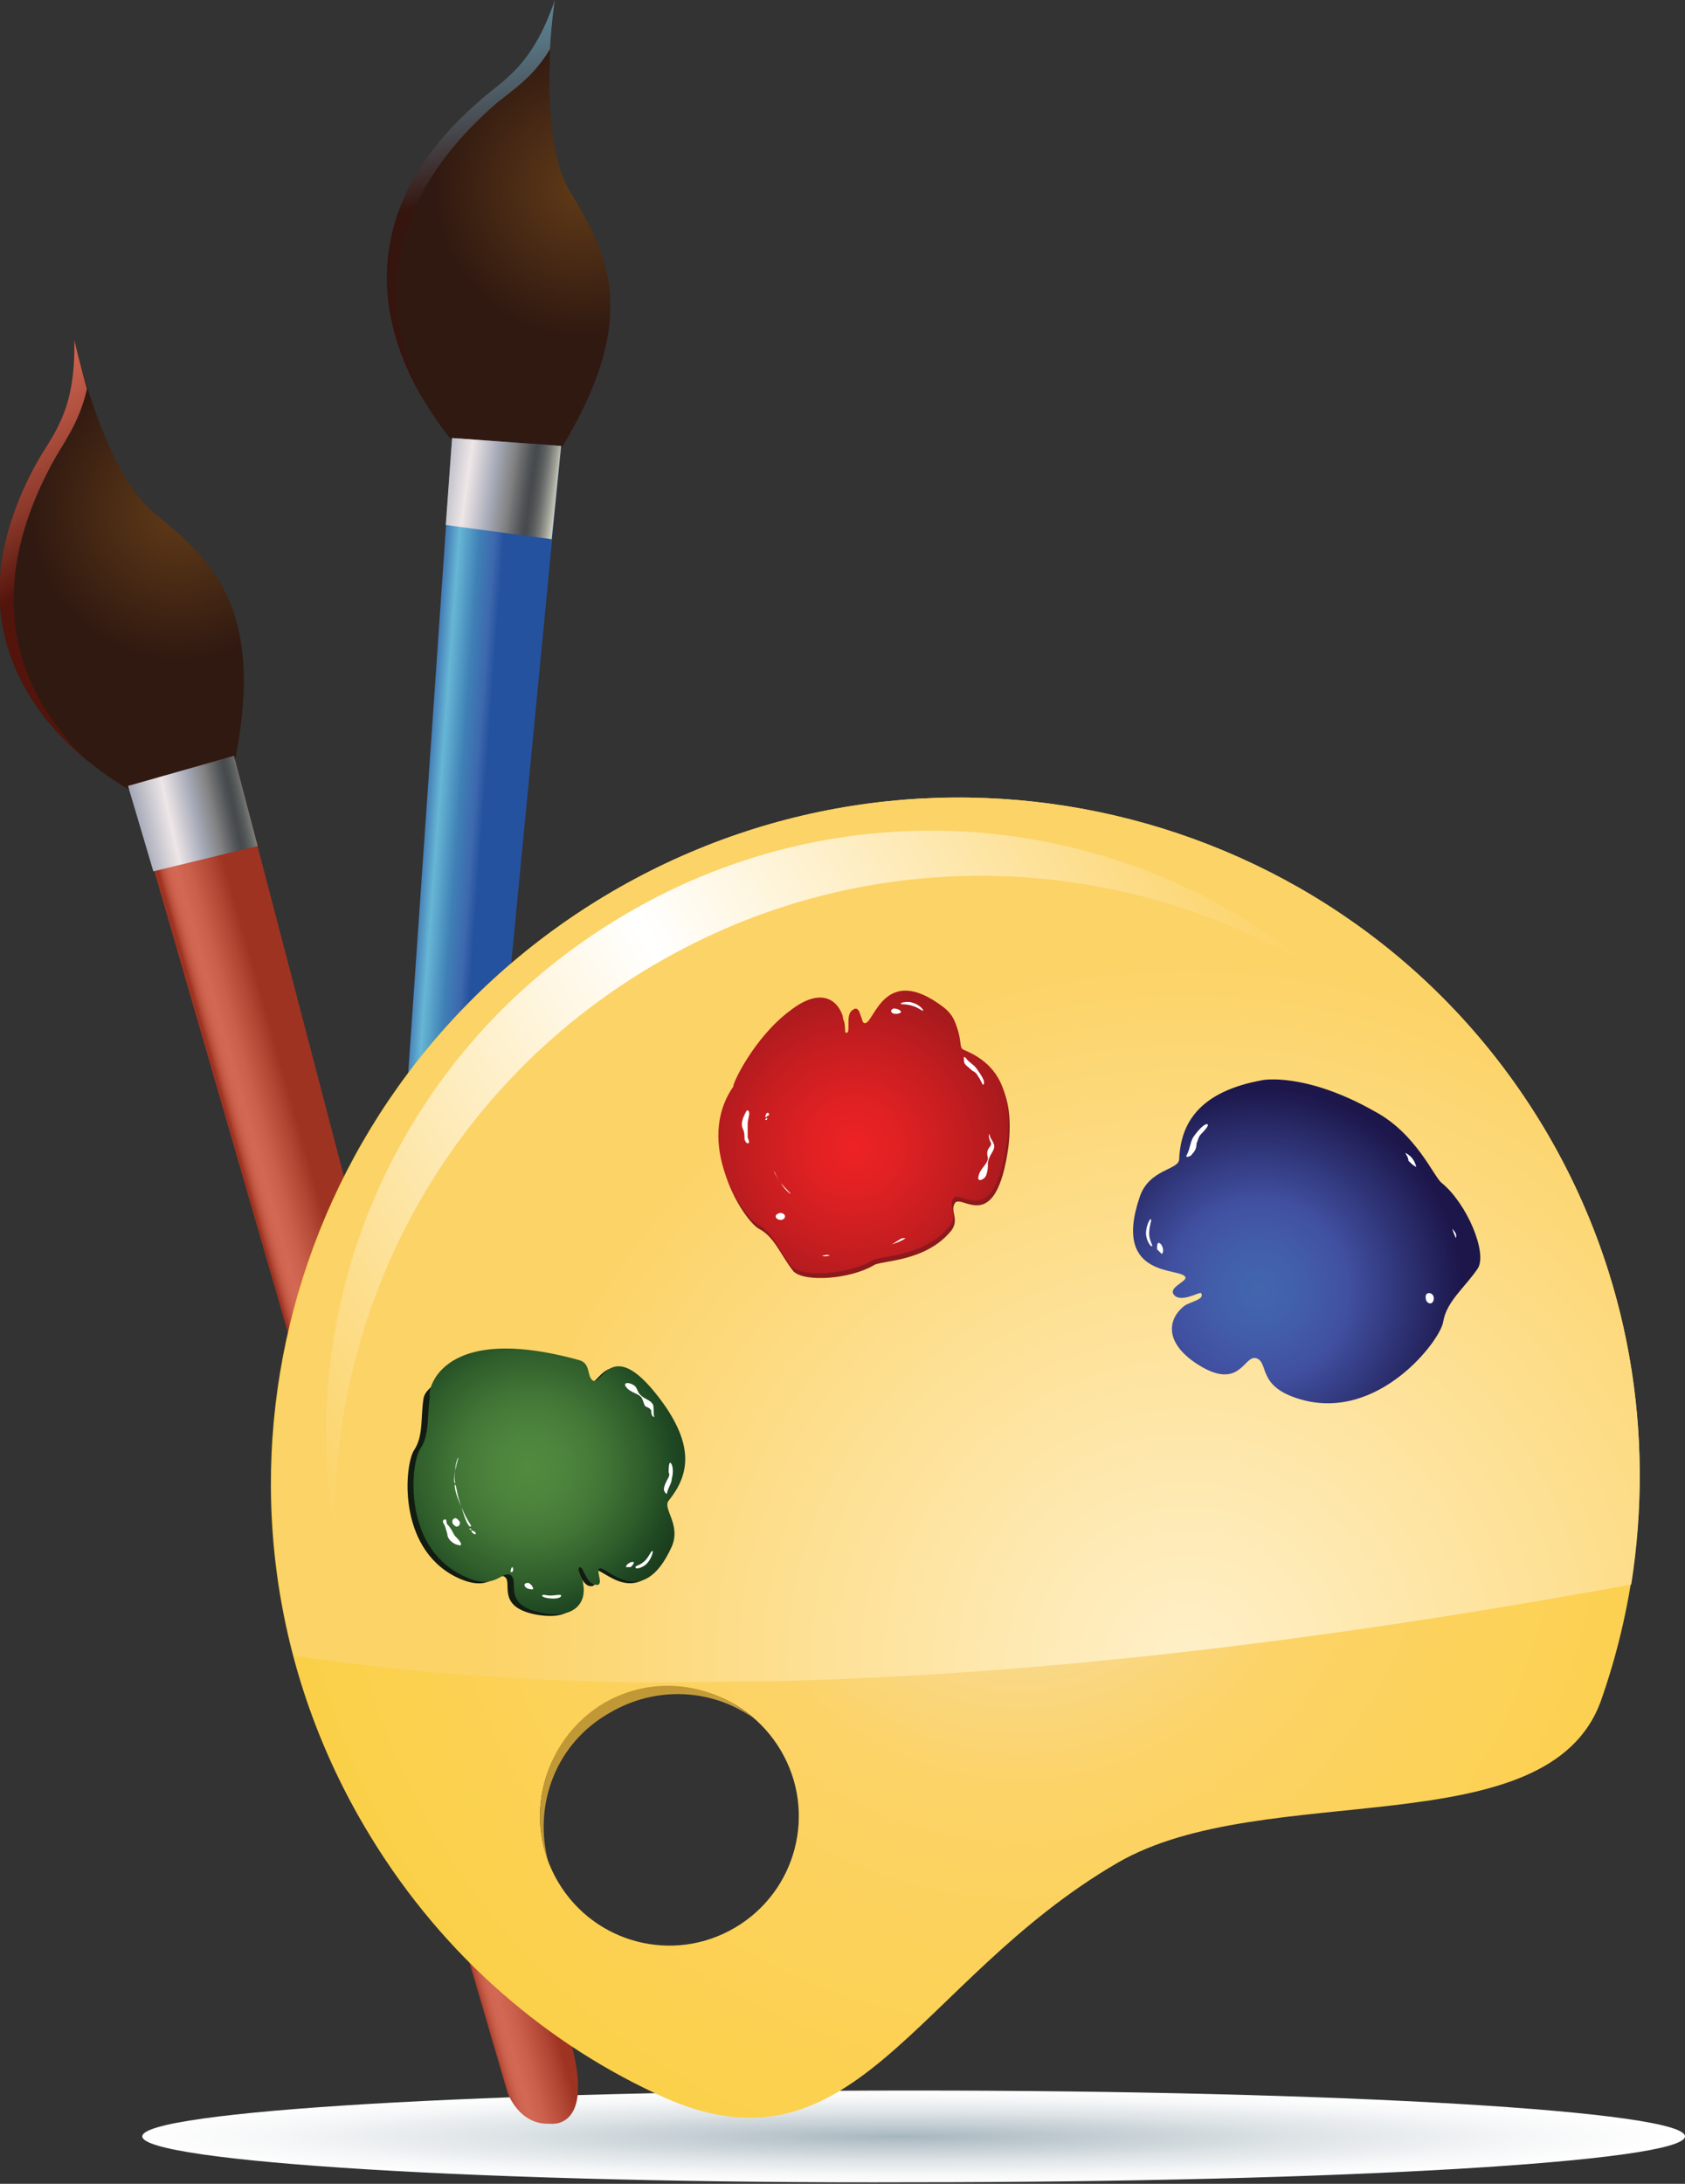 <?xml version="1.0" encoding="utf-8"?>
<!-- Generator: Adobe Illustrator 19.0.0, SVG Export Plug-In . SVG Version: 6.00 Build 0)  -->
<svg version="1.1" id="Layer_1" xmlns="http://www.w3.org/2000/svg" xmlns:xlink="http://www.w3.org/1999/xlink" x="0px" y="0px"
	 viewBox="0 0 106.6 138.1" style="enable-background:new 0 0 106.6 138.1;" xml:space="preserve">
<rect x="0" y="0" width="106.6" height="138.1" fill="#333333" stroke="none"/>
<style type="text/css">
	.st0{fill:url(#SVGID_1_);}
	.st1{fill:url(#SVGID_2_);}
	.st2{fill:url(#SVGID_3_);}
	.st3{fill:url(#SVGID_4_);}
	.st4{fill:url(#SVGID_5_);}
	.st5{fill:url(#SVGID_6_);}
	.st6{fill:url(#SVGID_7_);}
	.st7{fill:url(#SVGID_8_);}
	.st8{fill:url(#SVGID_9_);}
	.st9{fill:url(#SVGID_10_);}
	.st10{fill:url(#SVGID_11_);}
	.st11{fill:url(#SVGID_12_);}
	.st12{fill:url(#SVGID_13_);}
	.st13{fill:#121C11;}
	.st14{fill:url(#SVGID_14_);}
	.st15{fill:#FFFFFF;}
	.st16{fill:url(#SVGID_15_);}
	.st17{fill:#8D191C;}
	.st18{fill:url(#SVGID_16_);}
</style>
<g>
	
		<radialGradient id="SVGID_1_" cx="-1565.827" cy="-8387.107" r="156.361" gradientTransform="matrix(-0.312 0 0 -1.880000e-02 -431.539 -22.555)" gradientUnits="userSpaceOnUse">
		<stop  offset="0" style="stop-color:#A7B6BE"/>
		<stop  offset="0.125" style="stop-color:#B6C2C9"/>
		<stop  offset="0.509" style="stop-color:#DDE3E6"/>
		<stop  offset="0.814" style="stop-color:#F6F7F8"/>
		<stop  offset="1" style="stop-color:#FFFFFF"/>
	</radialGradient>
	<path class="st0" d="M9,135.1c0-1.6,21.9-2.9,48.8-2.9c27,0,48.8,1.3,48.8,2.9c0,1.6-21.9,2.9-48.8,2.9C30.8,138.1,9,136.7,9,135.1
		z"/>
	<g>
		
			<radialGradient id="SVGID_2_" cx="914.238" cy="1400.11" r="9.439" gradientTransform="matrix(0.663 -0.749 0.749 0.663 -1643.525 -211.152)" gradientUnits="userSpaceOnUse">
			<stop  offset="5.494510e-03" style="stop-color:#603A17"/>
			<stop  offset="1" style="stop-color:#301911"/>
		</radialGradient>
		<path class="st1" d="M9.6,50.7c0,0-15.3-6.7-7.3-21.4c1-1.8,2.5-3.1,2.4-7.8c0,0,1.8,8.2,5,10.9c3.5,2.9,7.7,6,4.7,17.7L9.6,50.7z
			"/>
		
			<linearGradient id="SVGID_3_" gradientUnits="userSpaceOnUse" x1="912.303" y1="1380.762" x2="908.066" y2="1397.215" gradientTransform="matrix(0.663 -0.749 0.749 0.663 -1643.525 -211.152)">
			<stop  offset="0" style="stop-color:#53140B"/>
			<stop  offset="1.259522e-02" style="stop-color:#5D1B11"/>
			<stop  offset="7.086287e-02" style="stop-color:#873629"/>
			<stop  offset="0.128" style="stop-color:#A84C3C"/>
			<stop  offset="0.182" style="stop-color:#C05B49"/>
			<stop  offset="0.232" style="stop-color:#CE6551"/>
			<stop  offset="0.275" style="stop-color:#D36854"/>
			<stop  offset="0.377" style="stop-color:#CA624F"/>
			<stop  offset="0.547" style="stop-color:#B15140"/>
			<stop  offset="0.763" style="stop-color:#883729"/>
			<stop  offset="1" style="stop-color:#53140B"/>
		</linearGradient>
		<path class="st2" d="M3.3,29.3C4,28,5,26.8,5.5,24.6c-0.5-1.8-0.8-3.1-0.8-3.1c0.1,4.6-1.4,6-2.4,7.8c-5.2,9.5-0.6,15.6,3.2,18.8
			C1.8,44.5-1.6,38.4,3.3,29.3z"/>
		<g>
			
				<linearGradient id="SVGID_4_" gradientUnits="userSpaceOnUse" x1="875.194" y1="1447.294" x2="878.712" y2="1449.545" gradientTransform="matrix(0.663 -0.749 0.749 0.663 -1643.525 -211.152)">
				<stop  offset="0" style="stop-color:#9E3322"/>
				<stop  offset="7.646384e-03" style="stop-color:#A23726"/>
				<stop  offset="5.906724e-02" style="stop-color:#B84D3A"/>
				<stop  offset="0.116" style="stop-color:#C75C49"/>
				<stop  offset="0.181" style="stop-color:#D06551"/>
				<stop  offset="0.275" style="stop-color:#D36854"/>
				<stop  offset="0.473" style="stop-color:#CA5F4B"/>
				<stop  offset="0.799" style="stop-color:#B14634"/>
				<stop  offset="1" style="stop-color:#9E3322"/>
			</linearGradient>
			<path class="st3" d="M28,118.3l4.1,14c0,0,0.7,2.1,2.7,2c0,0,3.2,0.5,1-6.2l-3.5-13.3l-5.1-19.6L14.8,47.8l-6.6,1.9l13.7,47.3
				L28,118.3z"/>
		</g>
		
			<linearGradient id="SVGID_5_" gradientUnits="userSpaceOnUse" x1="903.776" y1="1416.504" x2="897.442" y2="1411.859" gradientTransform="matrix(0.663 -0.749 0.749 0.663 -1643.525 -211.152)">
			<stop  offset="0" style="stop-color:#E2E2CF"/>
			<stop  offset="2.196428e-02" style="stop-color:#CBCCBC"/>
			<stop  offset="7.276911e-02" style="stop-color:#9C9E95"/>
			<stop  offset="0.121" style="stop-color:#777976"/>
			<stop  offset="0.166" style="stop-color:#5C5F5F"/>
			<stop  offset="0.206" style="stop-color:#4C5052"/>
			<stop  offset="0.236" style="stop-color:#464A4D"/>
			<stop  offset="0.281" style="stop-color:#525557"/>
			<stop  offset="0.361" style="stop-color:#717273"/>
			<stop  offset="0.394" style="stop-color:#808080"/>
			<stop  offset="0.549" style="stop-color:#A8ACBA"/>
			<stop  offset="0.751" style="stop-color:#EEE6E7"/>
			<stop  offset="1" style="stop-color:#A8ACBA"/>
		</linearGradient>
		<polygon class="st4" points="9.7,55.1 16.3,53.5 14.8,47.8 8.1,49.7 		"/>
	</g>
	<g>
		
			<radialGradient id="SVGID_6_" cx="754.741" cy="674.735" r="9.439" gradientTransform="matrix(0.88 -0.474 0.474 0.88 -947.156 -224.134)" gradientUnits="userSpaceOnUse">
			<stop  offset="5.494510e-03" style="stop-color:#603A17"/>
			<stop  offset="1" style="stop-color:#301911"/>
		</radialGradient>
		<path class="st5" d="M29.7,29.1c0,0-12-11.5,0.5-22.6c1.5-1.3,3.4-2.1,4.9-6.5c0,0-1.2,8.3,0.9,12c2.3,3.9,5.2,8.2-1.7,18.2
			L29.7,29.1z"/>
		
			<linearGradient id="SVGID_7_" gradientUnits="userSpaceOnUse" x1="752.808" y1="655.39" x2="748.571" y2="671.842" gradientTransform="matrix(0.88 -0.474 0.474 0.88 -947.156 -224.134)">
			<stop  offset="0" style="stop-color:#35150E"/>
			<stop  offset="3.363061e-02" style="stop-color:#3E2E2D"/>
			<stop  offset="8.596046e-02" style="stop-color:#4A5157"/>
			<stop  offset="0.137" style="stop-color:#546C78"/>
			<stop  offset="0.186" style="stop-color:#5A7F90"/>
			<stop  offset="0.231" style="stop-color:#5F8B9E"/>
			<stop  offset="0.269" style="stop-color:#608FA3"/>
			<stop  offset="0.362" style="stop-color:#5D879A"/>
			<stop  offset="0.515" style="stop-color:#567381"/>
			<stop  offset="0.709" style="stop-color:#4A5158"/>
			<stop  offset="0.935" style="stop-color:#3A231F"/>
			<stop  offset="1" style="stop-color:#35150E"/>
		</linearGradient>
		<path class="st6" d="M31.1,6.8c1.1-1,2.5-1.7,3.7-3.7C34.9,1.3,35.1,0,35.1,0c-1.5,4.4-3.4,5.1-4.9,6.5c-8.1,7.1-6,14.5-3.4,18.8
			C24.5,20.6,23.4,13.7,31.1,6.8z"/>
		<g>
			
				<linearGradient id="SVGID_8_" gradientUnits="userSpaceOnUse" x1="715.697" y1="721.92" x2="719.215" y2="724.171" gradientTransform="matrix(0.88 -0.474 0.474 0.88 -947.156 -224.134)">
				<stop  offset="0" style="stop-color:#3D68AE"/>
				<stop  offset="0.137" style="stop-color:#4580B8"/>
				<stop  offset="0.324" style="stop-color:#67B6D5"/>
				<stop  offset="0.632" style="stop-color:#3F80B6"/>
				<stop  offset="0.863" style="stop-color:#3D68AE"/>
				<stop  offset="1" style="stop-color:#25529E"/>
			</linearGradient>
			<path class="st7" d="M23.6,98.9l-1,14.6c0,0-0.1,2.3,1.9,2.8c0,0,2.8,1.6,3.1-5.5l1.3-13.7l1.9-20.2l4.7-48.7l-6.9-0.5l-3.4,49.2
				L23.6,98.9z"/>
		</g>
		
			<linearGradient id="SVGID_9_" gradientUnits="userSpaceOnUse" x1="744.276" y1="691.128" x2="737.944" y2="686.485" gradientTransform="matrix(0.88 -0.474 0.474 0.88 -947.156 -224.134)">
			<stop  offset="0" style="stop-color:#E2E2CF"/>
			<stop  offset="2.196428e-02" style="stop-color:#CBCCBC"/>
			<stop  offset="7.276911e-02" style="stop-color:#9C9E95"/>
			<stop  offset="0.121" style="stop-color:#777976"/>
			<stop  offset="0.166" style="stop-color:#5C5F5F"/>
			<stop  offset="0.206" style="stop-color:#4C5052"/>
			<stop  offset="0.236" style="stop-color:#464A4D"/>
			<stop  offset="0.281" style="stop-color:#525557"/>
			<stop  offset="0.361" style="stop-color:#717273"/>
			<stop  offset="0.394" style="stop-color:#808080"/>
			<stop  offset="0.549" style="stop-color:#A8ACBA"/>
			<stop  offset="0.751" style="stop-color:#EEE6E7"/>
			<stop  offset="1" style="stop-color:#A8ACBA"/>
		</linearGradient>
		<polygon class="st8" points="28.2,33.2 34.9,34.1 35.5,28.2 28.6,27.7 		"/>
	</g>
	<radialGradient id="SVGID_10_" cx="64.513" cy="94.055" r="59.477" gradientUnits="userSpaceOnUse">
		<stop  offset="0" style="stop-color:#F5DFB2"/>
		<stop  offset="0.324" style="stop-color:#FCD367"/>
		<stop  offset="1" style="stop-color:#FBCF3A"/>
	</radialGradient>
	<path class="st9" d="M97.9,71.7c-12-20.5-38.5-27.4-59.2-15.3C18,68.5,11,94.9,23,115.4c4.5,7.7,11,13.5,18.5,17
		c12.5,6,16.3-7.1,29.2-14.6c9.3-5.4,27.3-0.9,30.6-10.3C105.3,96.1,104.5,83,97.9,71.7z M46.5,121.9c-3.9,2.3-8.9,1-11.2-2.9
		c-2.3-3.9-1-8.9,2.9-11.2c3.9-2.3,8.9-1,11.2,2.9C51.7,114.6,50.4,119.6,46.5,121.9z"/>
	
		<radialGradient id="SVGID_11_" cx="-3056.55" cy="953.85" r="61.861" gradientTransform="matrix(-0.863 0.505 0.505 0.863 -3044.354 825.597)" gradientUnits="userSpaceOnUse">
		<stop  offset="0" style="stop-color:#FFF0C9"/>
		<stop  offset="0.72" style="stop-color:#FCD367"/>
	</radialGradient>
	<path class="st10" d="M49.6,106.3c19.5-0.5,38.9-3.4,53.6-6.1c1.5-9.5-0.1-19.6-5.3-28.5c-12-20.5-38.5-27.4-59.2-15.3
		c-17.2,10.1-24.9,30.1-20.1,48.3c7.2,1.1,14.7,1.6,22.3,1.7L49.6,106.3z"/>
	
		<linearGradient id="SVGID_12_" gradientUnits="userSpaceOnUse" x1="-3085.518" y1="906.417" x2="-3014.05" y2="906.417" gradientTransform="matrix(-0.863 0.505 0.505 0.863 -3044.354 825.597)">
		<stop  offset="0" style="stop-color:#FCD367"/>
		<stop  offset="0.494" style="stop-color:#FFFFFF"/>
		<stop  offset="1" style="stop-color:#FCD367"/>
	</linearGradient>
	<path class="st11" d="M41.4,61c-13.3,7.8-20.6,21.9-20.2,36.2C18.5,82,25.4,66.1,39.6,57.8c14.1-8.3,31.4-6.5,43.3,3.3
		C70.6,53.8,54.7,53.2,41.4,61z"/>
	<radialGradient id="SVGID_13_" cx="47.416" cy="118.874" r="12.882" gradientUnits="userSpaceOnUse">
		<stop  offset="0" style="stop-color:#FCD367"/>
		<stop  offset="1" style="stop-color:#C19836"/>
	</radialGradient>
	<path class="st12" d="M38.6,108.3c2.9-1.7,6.4-1.5,9,0.3c-2.6-2.2-6.3-2.7-9.4-0.9c-3.5,2.1-4.9,6.4-3.5,10.1
		C33.7,114.1,35.2,110.2,38.6,108.3z"/>
	<g>
		<path class="st13" d="M37.3,100.3c0.7,0.1,0.1-0.9,0.3-1c0.5-0.3,2.7,2.8,4.7-1.4c0.7-1.4-0.5-2.4-0.2-2.9
			c1.3-1.5,1.6-3.4-0.3-6.1c-3.3-4.6-3.9-1.1-4.5-1.5c-0.5-0.3-0.2-1-0.9-1.3c-2.2-1-4.6,0.3-5.1,0.3c-1.7-0.1-4.3,1-4.5,2
			c-0.2,1.2,0,2.4-0.6,3.3c-0.6,0.9-1.1,6.1,2.6,8c2.2,1.1,2.5-0.3,3.1,0c0.6,0.3-0.6,1.9,2,2.4c2.2,0.4,2.8-0.6,2.6-1.8
			c-0.1-0.4-0.5-1-0.2-1.1C36.6,99.2,36.8,100.2,37.3,100.3z"/>
		<g>
			
				<radialGradient id="SVGID_14_" cx="-256.795" cy="299.947" r="13.479" gradientTransform="matrix(0.183 -0.983 -0.983 -0.183 375.374 -104.738)" gradientUnits="userSpaceOnUse">
				<stop  offset="0" style="stop-color:#528A3F"/>
				<stop  offset="0.154" style="stop-color:#4E853D"/>
				<stop  offset="0.333" style="stop-color:#437737"/>
				<stop  offset="0.524" style="stop-color:#31602C"/>
				<stop  offset="0.674" style="stop-color:#1F4822"/>
				<stop  offset="0.989" style="stop-color:#121C11"/>
			</radialGradient>
			<path class="st14" d="M36.6,86c0.8,0.2,0.5,1,0.9,1.3c0.6,0.4,1.2-3.1,4.5,1.5c1.9,2.7,1.6,4.5,0.3,6.1c-0.4,0.5,0.8,1.5,0.2,2.9
				c-1.9,4.2-4.2,1.1-4.6,1.4c-0.2,0.2,0.4,1.2-0.3,1c-0.5-0.1-0.7-1.1-0.9-1.1c-0.3,0.1,0.2,0.7,0.2,1.1c0.2,1.1-0.5,2.2-2.6,1.8
				c-2.6-0.5-1.4-2-2-2.4c-0.6-0.3-1,1.1-3.1,0c-3.8-1.9-3.2-7.2-2.6-8c0.6-0.9,0.4-2.1,0.6-3.3C27,88.3,27.5,83.5,36.6,86z"/>
			<path class="st15" d="M29,97.7c0.2,0.1,0.2-0.1,0.1-0.2c-0.1-0.2-0.3-0.3-0.4-0.5c-0.1-0.2-0.2-0.4-0.4-0.6
				c-0.1-0.1,0-0.4-0.2-0.3c-0.1,0-0.1,0.2,0,0.3c0.1,0.2,0.1,0.3,0.2,0.6C28.3,97.4,28.8,97.7,29,97.7z"/>
			<path class="st15" d="M28.8,96.5c0.1,0.1,0.3,0,0.3-0.2c0-0.1-0.2-0.3-0.3-0.3C28.5,96.1,28.6,96.4,28.8,96.5z"/>
			<path class="st15" d="M34.3,100.9c0-0.1,0.3,0,0.5,0c0.3,0,0.7-0.1,0.7,0C35.5,101.2,34.3,101.1,34.3,100.9z"/>
			<path class="st15" d="M33.4,100.1c0.2,0,0.5,0.5,0.2,0.4C33.2,100.5,33,100.1,33.4,100.1z"/>
			<path class="st15" d="M32.3,99.4c0.2,0.1,0.2-0.3,0.1-0.3C32.3,99.2,32.3,99.4,32.3,99.4z"/>
			<path class="st15" d="M40.9,98.9c-0.2,0.2-0.7,0.4-0.7,0.2c0-0.1,0.3-0.1,0.6-0.4c0.3-0.3,0.4-0.7,0.5-0.6
				C41.3,98.2,41.2,98.6,40.9,98.9z"/>
			<path class="st15" d="M39.9,99.1c0.1-0.1,0.2-0.2,0.2-0.3c-0.1-0.1-0.5,0.1-0.5,0.3C39.5,99.1,39.8,99.1,39.9,99.1z"/>
			<path class="st15" d="M42.2,94.4c0,0.2-0.2-0.1-0.2-0.2c0-0.2,0.1-0.4,0.2-0.6c0.1-0.2,0.2-0.3,0.1-0.5c0-0.1,0-0.6,0.1-0.6
				c0.2,0.1,0.2,0.7,0.1,1C42.5,93.8,42.3,94,42.2,94.4z"/>
			<path class="st15" d="M41.4,89.6c-0.1-0.2,0-0.6-0.1-0.8c-0.2-0.3-0.5-0.3-0.8-0.6c-0.2-0.2-0.2-0.5-0.4-0.6
				c-0.3-0.2-0.7-0.2-0.5,0.1c0.3,0.4,0.8,0.4,1,0.7c0.1,0.2,0.1,0.3,0.2,0.5c0.1,0.1,0.3,0.1,0.4,0.3
				C41.2,89.3,41.2,89.6,41.4,89.6z"/>
			<path class="st15" d="M29.2,95.3c0.3,0.8,0.6,1.1,0.6,1.2C29.7,96.7,29.4,96.1,29.2,95.3c-0.4-0.8-0.5-1.5-0.4-1.4
				C28.9,94,28.9,94.6,29.2,95.3z"/>
			<path class="st15" d="M30,97c-0.1,0-0.3-0.3-0.1-0.2C30.2,96.9,30.1,97.1,30,97z"/>
			<path class="st15" d="M29.7,96.7c0-0.1,0.2,0,0.1,0C29.8,96.8,29.7,96.7,29.7,96.7z"/>
			<path class="st15" d="M28.8,93c-0.1,0.5,0,0.7,0,0.8C28.7,93.8,28.7,93.4,28.8,93c0-0.5,0.2-0.9,0.2-0.8
				C29,92.2,28.9,92.5,28.8,93z"/>
		</g>
	</g>
	<g>
		
			<radialGradient id="SVGID_15_" cx="-76.007" cy="424.768" r="14.581" gradientTransform="matrix(0.543 -0.84 0.84 0.543 -235.899 -212.916)" gradientUnits="userSpaceOnUse">
			<stop  offset="2.247190e-02" style="stop-color:#4265AE"/>
			<stop  offset="0.194" style="stop-color:#425EAA"/>
			<stop  offset="0.388" style="stop-color:#4150A1"/>
			<stop  offset="0.414" style="stop-color:#3F4D9C"/>
			<stop  offset="0.882" style="stop-color:#1C164A"/>
		</radialGradient>
		<path class="st16" d="M87,70.3c2.6,1.4,3.7,4.1,4.2,4.5c1.6,1.3,2.9,4.4,2.3,5.4c-0.8,1.2-2,2.1-2.2,3.4c-0.2,1.2-4.1,6.3-9,4.9
			c-2.8-0.8-2-2.3-2.8-2.6c-0.8-0.3-1,2.1-3.7,0.4c-2.2-1.4-1.9-2.9-0.9-3.7c0.4-0.3,1.3-0.4,1.1-0.8C76,81.6,75,82.3,74.4,82
			c-0.7-0.5,0.6-0.9,0.6-1.2c-0.1-0.7-4.7,0.2-2.9-5.1c0.6-1.8,2.5-1.7,2.5-2.4c0.1-2.4,1.4-4.3,5.3-5C79.9,68.3,82.6,67.8,87,70.3z
			"/>
		<path class="st15" d="M90.7,82.2c0.1-0.5-0.6-0.6-0.5-0.1C90.2,82.4,90.6,82.6,90.7,82.2z"/>
		<path class="st15" d="M72.5,78c0,0.4,0.3,0.9,0.4,0.8c0-0.1-0.2-0.4-0.2-0.8c0-0.5,0.2-0.9,0.1-0.9C72.7,77.1,72.5,77.6,72.5,78z"
			/>
		<path class="st15" d="M73.2,79c0-0.2,0-0.4,0.1-0.4c0.2,0,0.4,0.5,0.2,0.7C73.5,79.3,73.3,79.1,73.2,79z"/>
		<path class="st15" d="M75.1,73c-0.2,0.3,0.3,0.1,0.3,0c0.2-0.2,0.3-0.4,0.3-0.7c0.1-0.2,0.1-0.4,0.3-0.6c0.1-0.1,0.5-0.5,0.4-0.6
			c-0.2-0.1-0.7,0.5-0.9,0.8C75.3,72.2,75.3,72.6,75.1,73z"/>
		<path class="st15" d="M91.9,77.7c0,0.2,0.1,0.3,0.2,0.6C92.2,78,92,77.9,91.9,77.7C91.9,77.6,91.9,77.7,91.9,77.7z"/>
		<path class="st15" d="M88.9,72.9c0.4,0.2,0.6,0.5,0.7,0.9c-0.2-0.1-0.3-0.2-0.5-0.4C89.1,73.2,89,73.1,88.9,72.9z"/>
	</g>
	<g>
		<path class="st17" d="M54,64.2c0.6-0.5,0.5,0.8,0.8,0.8c0.6,0.1,1.2-3.9,5-1c1.3,1,0.7,2.5,1.3,2.7c1.9,0.8,3.1,2.3,2.7,5.8
			c-0.8,5.8-3,2.9-3.4,3.6c-0.3,0.5,0.3,1-0.2,1.7c-1.6,2-4.4,1.9-4.9,2.2c-1.5,0.9-4.4,1.1-5.1,0.4c-0.8-1-1.2-2.2-2.2-2.7
			c-0.9-0.5-4-5.1-1.5-8.7c1.5-2,2.5-1,2.9-1.5c0.4-0.6-1.4-1.4,0.7-3.2c1.8-1.4,2.9-0.8,3.3,0.3c0.1,0.4,0,1.2,0.3,1.1
			C53.8,65.5,53.5,64.5,54,64.2z"/>
		<g>
			
				<radialGradient id="SVGID_16_" cx="-88.055" cy="334.563" r="14.057" gradientTransform="matrix(0.621 0.783 -0.783 0.621 370.658 -66.279)" gradientUnits="userSpaceOnUse">
				<stop  offset="2.247190e-02" style="stop-color:#EC2224"/>
				<stop  offset="0.192" style="stop-color:#E12123"/>
				<stop  offset="0.493" style="stop-color:#C31D20"/>
				<stop  offset="0.887" style="stop-color:#92181B"/>
				<stop  offset="1" style="stop-color:#831619"/>
			</radialGradient>
			<path class="st18" d="M50,63.9c1.8-1.4,2.9-0.8,3.3,0.3c0.1,0.4,0,1.2,0.3,1.1c0.2-0.1-0.1-1.1,0.3-1.4c0.6-0.5,0.5,0.8,0.8,0.8
				c0.6,0.1,1.2-3.9,5-1c1.3,1,0.7,2.5,1.3,2.7c1.9,0.8,3.1,2.3,2.7,5.8c-0.8,5.8-3,2.9-3.4,3.6c-0.3,0.5,0.3,1-0.2,1.7
				c-1.6,2-4.4,1.9-4.9,2.2c-1.5,0.9-4.4,1.1-5.1,0.4c-0.8-1-1.2-2.2-2.2-2.7c-0.9-0.5-4-5.1-1.5-8.7C46.3,68.6,47.7,65.6,50,63.9z"
				/>
			<path class="st15" d="M47.2,70.3c0.1-0.2,0.2,0,0.2,0.1c0,0.2-0.1,0.4-0.1,0.7c0,0.3,0,0.4,0,0.8c0,0.1,0.2,0.4,0,0.4
				c-0.1,0-0.2-0.2-0.2-0.3c0-0.2,0-0.4-0.1-0.6C46.8,71,47.1,70.5,47.2,70.3z"/>
			<path class="st15" d="M49.2,77.1c0.4,0.2,0.7-0.3,0.2-0.4C49.2,76.7,48.9,76.9,49.2,77.1z"/>
			<path class="st15" d="M57.7,63.4c-0.3-0.1-0.8,0-0.7,0.1c0,0,0.4,0,0.7,0.1c0.4,0.1,0.7,0.4,0.7,0.3
				C58.4,63.8,58.1,63.5,57.7,63.4z"/>
			<path class="st15" d="M56.7,63.8c0.1,0,0.3,0.1,0.3,0.2c0,0.1-0.5,0.2-0.6,0C56.3,63.9,56.5,63.7,56.7,63.8z"/>
			<path class="st15" d="M61.1,66.9c-0.2-0.2-0.1,0.2-0.1,0.3c0.1,0.2,0.3,0.3,0.5,0.5c0.2,0.1,0.3,0.2,0.4,0.4
				c0.1,0.1,0.3,0.6,0.3,0.5c0.2-0.2-0.2-0.7-0.4-1C61.6,67.3,61.3,67.2,61.1,66.9z"/>
			<path class="st15" d="M62.6,71.7c0,0.3,0.3,0.5,0.3,0.8c0,0.3-0.3,0.5-0.4,1c0,0.3,0,0.5-0.1,0.8c-0.1,0.3-0.6,0.5-0.5,0.1
				c0.1-0.5,0.5-0.7,0.6-1.1c0-0.2-0.1-0.3,0-0.6c0.1-0.2,0.2-0.2,0.2-0.4C62.6,72.1,62.5,71.8,62.6,71.7z"/>
			<path class="st15" d="M52.5,79.4c-0.2-0.1-0.3,0-0.5,0C52.2,79.5,52.4,79.4,52.5,79.4C52.6,79.4,52.6,79.4,52.5,79.4z"/>
			<path class="st15" d="M57.3,78.3c-0.3,0.2-0.6,0.3-0.9,0.4c0.2-0.1,0.3-0.2,0.5-0.3C57,78.3,57.1,78.3,57.3,78.3z"/>
			<path class="st15" d="M48.5,70.4c-0.1,0.1-0.1,0.4,0,0.2C48.8,70.5,48.6,70.3,48.5,70.4z"/>
			<path class="st15" d="M48.4,70.8c0.1,0.1,0.2-0.1,0.1-0.1C48.5,70.7,48.4,70.8,48.4,70.8z"/>
			<path class="st15" d="M49.4,74.8c-0.3-0.4-0.4-0.7-0.4-0.7C48.9,74,49.1,74.4,49.4,74.8c0.2,0.4,0.6,0.7,0.6,0.7
				C50,75.4,49.7,75.2,49.4,74.8z"/>
		</g>
	</g>
</g>
</svg>
